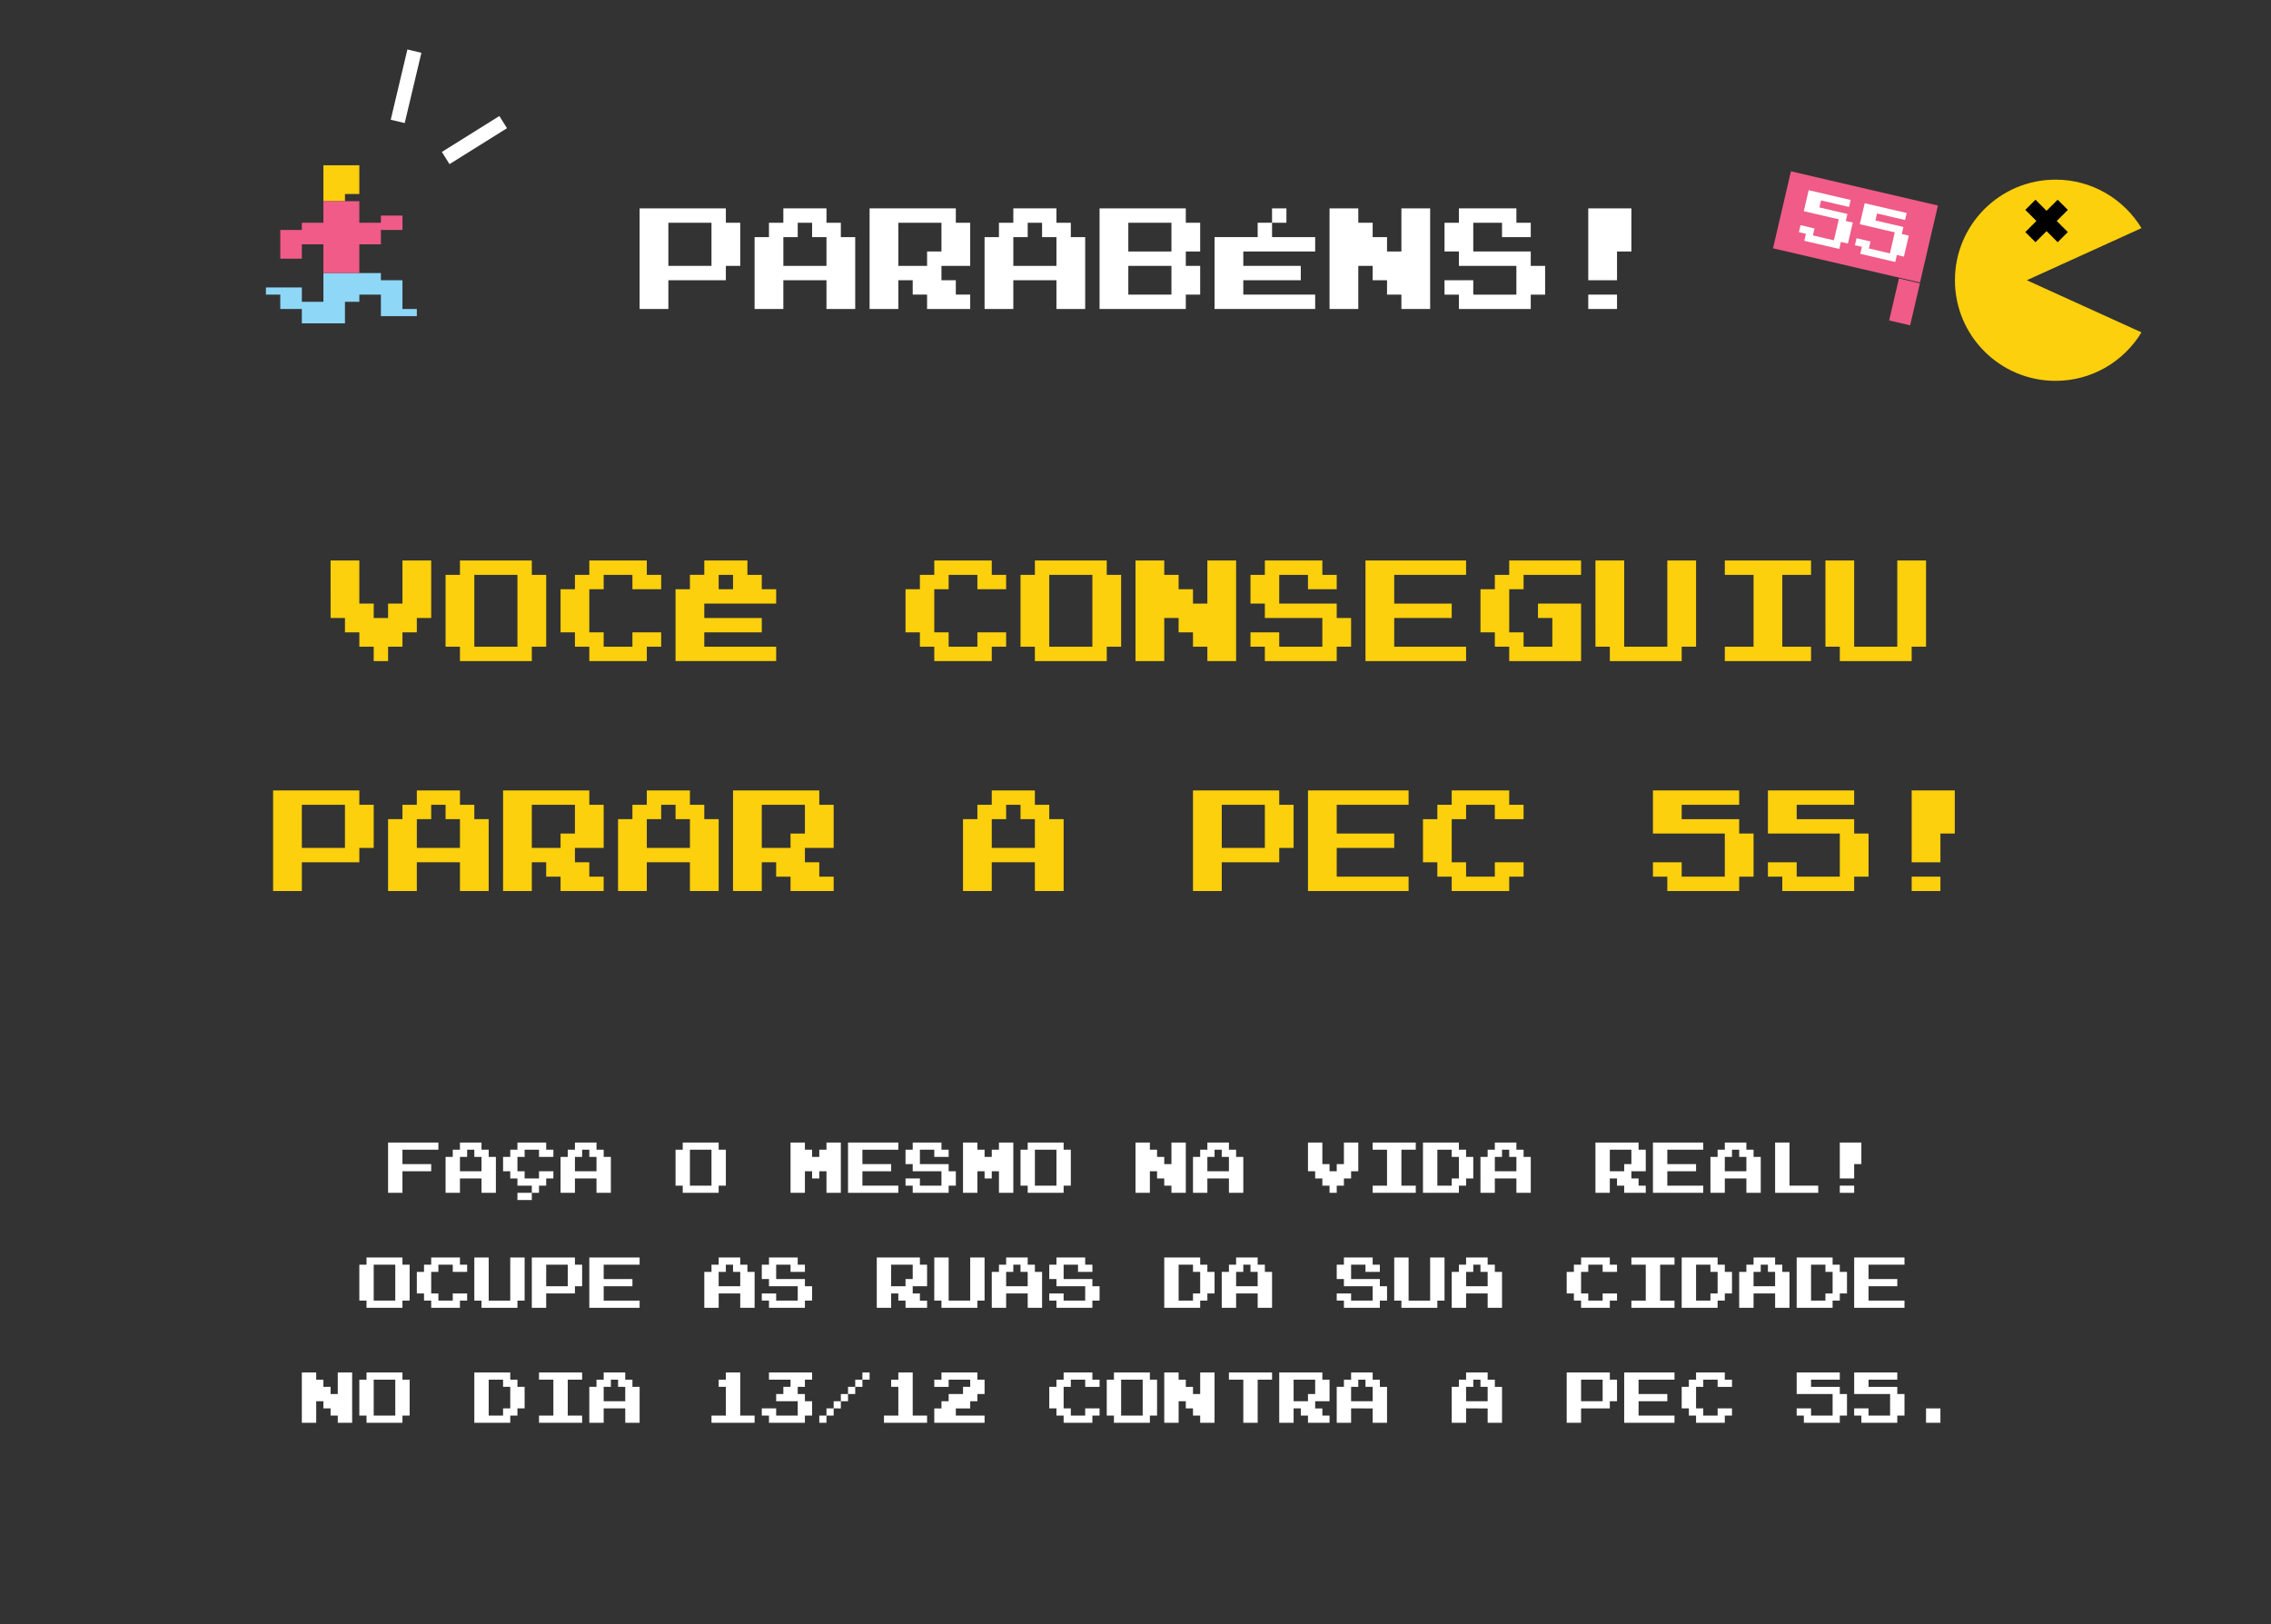 <?xml version="1.0" encoding="utf-8"?>
<!-- Generator: Adobe Illustrator 16.0.0, SVG Export Plug-In . SVG Version: 6.00 Build 0)  -->
<!DOCTYPE svg PUBLIC "-//W3C//DTD SVG 1.1//EN" "http://www.w3.org/Graphics/SVG/1.1/DTD/svg11.dtd">
<svg version="1.1" id="Layer_1" xmlns="http://www.w3.org/2000/svg" xmlns:xlink="http://www.w3.org/1999/xlink" x="0px" y="0px"
	 width="316px" height="226px" viewBox="0.5 -12 316 226" enable-background="new 0.5 -12 316 226" xml:space="preserve">
<rect x="0.5" y="-12" width="316" height="226" fill="#333333" stroke="none"/>
<g id="protester-we">
	<g id="we1" display="none">
		<rect id="XMLID_59_" x="45.5" y="11" display="inline" fill="#FCD00C" width="5" height="1"/>
		<path id="XMLID_54_" display="inline" fill="#8ED7F7" d="M50.5,35v-3h3v3H50.5z M42.5,31v7h3v-5h3v-3h2v1h3v1h3v-4h-3v-1h-3v-1h-5
			v5H42.5z M56.5,35h-3v1h3V35z M48.5,38h-3v1h3V38z"/>
		<polygon id="XMLID_53_" display="inline" fill="#FCD00C" points="49,12 50.5,12 50.5,15 48.5,15 48.5,16 45.5,16 45.5,15 45.5,12 
					"/>
		<polygon id="XMLID_52_" display="inline" fill="#F05B88" points="50.5,16 50.5,21 53.5,21 53.5,24 50.5,24 50.5,26 45.5,26 
			45.5,24 45.5,21 45.5,16 		"/>
	</g>
	<g id="we2" display="none">
		<rect id="XMLID_51_" x="45.5" y="11" display="inline" fill="#FCD00C" width="5" height="1"/>
		<polygon id="XMLID_50_" display="inline" fill="#8ED7F7" points="40.5,34 40.5,31 42.5,31 42.5,28 45.5,28 45.5,26 50.5,26 
			50.5,27 53.5,27 53.5,28 56.5,28 56.5,32 56.5,34 59.5,34 59.5,35 57,35 53.5,35 53.5,32 53.5,31 50.5,31 50.5,30 45.5,30 
			45.5,34 42.5,34 42.5,35 40.5,35 40.5,38 37.5,38 37.5,34 		"/>
		<polygon id="XMLID_49_" display="inline" fill="#FCD00C" points="49,12 50.5,12 50.5,15 48.5,15 48.5,16 45.5,16 45.5,15 45.5,12 
					"/>
		<polygon id="XMLID_48_" display="inline" fill="#F05B88" points="45.5,19 45.5,16 50.5,16 50.5,21 53.5,21 53.5,20 55.5,20 
			55.5,23 53.5,23 53.5,24 50.5,24 50.5,26 45.5,26 45.5,24 42.5,24 42.5,19 		"/>
	</g>
	<g id="we3">
		<polygon id="XMLID_13_" fill="#8ED7F7" points="42.5,28 42.5,29 42.5,30 45.5,30 45.5,26 51,26 53.5,26 53.5,27 56.5,27 56.5,31 
			58.5,31 58.5,32 57,32 56,32 53.5,32 53.5,29 50.5,29 50.5,30 48.5,30 48.5,33 42.5,33 42.5,31 39.5,31 39.5,29 37.5,29 37.5,28 
					"/>
		<polygon fill="#FCD00C" points="45.5,11 45.5,12 45.5,15 45.5,16 48.5,16 48.5,15 50.5,15 50.5,12 50.5,11 		"/>
		<polygon id="XMLID_11_" fill="#F05B88" points="42.5,20 42.5,19 45.5,19 45.5,16 50.5,16 50.5,19 53.5,19 53.5,18 56.5,18 
			56.5,20 53.5,20 53.5,22 50.5,22 50.5,26 45.5,26 45.5,22 42.5,22 42.5,24 39.5,24 39.5,20 		"/>
	</g>
	<g id="we4" display="none">
		<rect id="XMLID_43_" x="45.5" y="11" display="inline" fill="#FCD00C" width="5" height="1"/>
		<polygon id="XMLID_42_" display="inline" fill="#8ED7F7" points="43,32 45.5,32 45.5,31 45.5,30 45.5,26 50.5,26 50.5,28 53.5,28 
			53.5,35 50.5,35 50.5,31 48.5,31 48.5,32 48.5,33 48.5,34 42.5,34 42.5,36 39.5,36 39.5,32 		"/>
		<polygon id="XMLID_41_" display="inline" fill="#8ED7F7" points="58.5,36 56.5,36 56.5,37 53.5,37 53.5,36 53.5,35 58.5,35 		"/>
		<polygon id="XMLID_40_" display="inline" fill="#FCD00C" points="49,12 50.5,12 50.5,15 48.5,15 48.5,16 45.5,16 45.5,15 45.5,12 
					"/>
		<polygon id="XMLID_39_" display="inline" fill="#F05B88" points="45.5,19 45.5,16 50.5,16 50.5,21 53.5,21 53.5,20 56.5,20 
			56.5,23 53.5,23 53.5,24 50.5,24 50.5,26 45.5,26 45.5,24 42.5,24 42.5,19 		"/>
	</g>
	<g id="we5" display="none">
		<rect id="XMLID_5_" x="45.5" y="11" display="inline" fill="#FCD00C" width="5" height="1"/>
		<path id="XMLID_35_" display="inline" fill="#8ED7F7" d="M42.5,32v4h3v-2h2v5H49h2h2.5v-1h-3v-4H54h2h0.5v-5h-3v-1h-3v-2h-5v4h2v2
			H46h-1H42.5z M50.5,32v-1h3v1H50.5z"/>
		<polygon id="XMLID_2_" display="inline" fill="#FCD00C" points="49,12 50.5,12 50.5,15 48.5,15 48.5,16 45.5,16 45.5,15 45.5,12 
					"/>
		<polygon id="XMLID_6_" display="inline" fill="#F05B88" points="50.5,16 50.5,23 53.5,23 53.5,26 51,26 45.5,26 45.5,23 45.5,16 
					"/>
	</g>
</g>
<polygon fill="#F05B88" points="249.701,11.841 267.719,16.035 268.693,16.262 270.154,16.602 267.66,27.315 247.207,22.555 "/>
<g>
	<path fill="#FFFFFF" d="M251.829,15.93l0.34-1.461l3.409,0.794l2.435,0.566l-0.113,0.487l-0.113,0.486l-1.461-0.34l-2.435-0.566
		l-0.113,0.486l-0.113,0.487l2.435,0.567l1.461,0.34l-0.114,0.486l-0.113,0.487l0.975,0.227l0,0l-0.34,1.461l-0.34,1.461l0,0
		l-0.975-0.227l-0.113,0.487l-0.113,0.486l-1.948-0.453l-2.922-0.68l0.114-0.487l0.113-0.487l0,0l-0.975-0.227l0.113-0.487
		l0.113-0.486l1.461,0.34l0.487,0.113l-0.113,0.487l-0.113,0.486l1.948,0.454l0.974,0.227l0.34-1.461l0.341-1.461l-1.949-0.453
		l-2.922-0.681L251.829,15.93z"/>
	<path fill="#FFFFFF" d="M259.621,17.744l0.34-1.461l3.408,0.793l2.436,0.566l-0.113,0.487l-0.113,0.487l-1.461-0.34l-2.436-0.567
		l-0.113,0.487l-0.113,0.486l2.436,0.567l1.461,0.34l-0.113,0.487l-0.113,0.486l0.973,0.228l0,0l-0.34,1.461l-0.34,1.461l0,0
		l-0.974-0.228l-0.114,0.487l-0.113,0.487l-1.947-0.453l-2.922-0.681l0.113-0.487l0.113-0.486l0,0l-0.974-0.227l0.113-0.487
		l0.113-0.487l1.461,0.34l0.487,0.113l-0.113,0.487l-0.113,0.487l1.947,0.453l0.975,0.227l0.34-1.461l0.34-1.461l-1.947-0.453
		l-2.922-0.68L259.621,17.744z"/>
</g>
<path fill="#FCD00C" d="M268.5,22"/>
<path fill="#FCD00C" d="M286.521,13c5.072,0,9.502,2.707,11.957,6.747L282.521,27l15.957,7.253
	c-2.455,4.04-6.885,6.747-11.957,6.747c-7.73,0-14-6.268-14-14S278.789,13,286.521,13z"/>
<polygon points="288.229,17.207 286.814,15.793 285.271,17.336 283.729,15.793 282.314,17.207 283.857,18.75 282.314,20.293 
	283.729,21.707 285.271,20.164 286.814,21.707 288.229,20.293 286.686,18.75 "/>
<rect x="264.019" y="26.897" transform="matrix(0.974 0.227 -0.227 0.974 13.679 -59.381)" fill="#F05B88" width="3" height="6"/>
<rect x="65.5" y="2.783" transform="matrix(0.53 0.848 -0.848 0.53 37.631 -52.874)" fill="#FFFFFF" width="2" height="9.434"/>
<rect x="56" y="-5.025" transform="matrix(0.973 0.231 -0.231 0.973 1.54 -13.162)" fill="#FFFFFF" width="2" height="10.05"/>
<g>
	<path fill="#FCD00C" d="M46.5,70v-4h2h2v3v3h1h1v1v1h1h1v-1v-1h1h1v-3v-3h2h2v4v4h-1h-1v1v1h-1h-1v1v1h-1h-1v1v1h-1h-1v-1v-1h-1h-1
		v-1v-1h-1h-1v-1v-1h-1h-1V70z"/>
	<path fill="#FCD00C" d="M64.5,67v-1h5h5v1v1h1h1v5v5h-1h-1v1v1h-5h-5v-1v-1h-1h-1v-5v-5h1h1V67z M72.5,73v-5h-3h-3v5v5h3h3V73z"/>
	<path fill="#FCD00C" d="M82.5,67v-1h4h4v1v1h1h1v1v1h-2h-2v-1v-1h-2h-2v1v1h-1h-1v3v3h1h1v1v1h2h2v-1v-1h2h2v1v1h-1h-1v1v1h-4h-4
		v-1v-1h-1h-1v-1v-1h-1h-1v-3v-3h1h1v-1v-1h1h1V67z"/>
	<path fill="#FCD00C" d="M98.5,67v-1h3h3v1v1h1h1v1v1h1h1v1v1h-5h-5v1v1h4h4v1v1h-4h-4v1v1h5h5v1v1h-7h-7v-5v-5h1h1v-1v-1h1h1V67z
		 M102.5,69v-1h-1h-1v1v1h1h1V69z"/>
	<path fill="#FCD00C" d="M130.5,67v-1h4h4v1v1h1h1v1v1h-2h-2v-1v-1h-2h-2v1v1h-1h-1v3v3h1h1v1v1h2h2v-1v-1h2h2v1v1h-1h-1v1v1h-4h-4
		v-1v-1h-1h-1v-1v-1h-1h-1v-3v-3h1h1v-1v-1h1h1V67z"/>
	<path fill="#FCD00C" d="M144.5,67v-1h5h5v1v1h1h1v5v5h-1h-1v1v1h-5h-5v-1v-1h-1h-1v-5v-5h1h1V67z M152.5,73v-5h-3h-3v5v5h3h3V73z"
		/>
	<path fill="#FCD00C" d="M158.5,73v-7h2h2v1v1h1h1v1v1h1h1v1v1h1h1v-3v-3h2h2v7v7h-2h-2v-1v-1h-1h-1v-1v-1h-1h-1v-1v-1h-1h-1v3v3h-2
		h-2V73z"/>
	<path fill="#FCD00C" d="M176.5,67v-1h4h4v1v1h1h1v1v1h-2h-2v-1v-1h-2h-2v2v2h4h4v1v1h1h1v2v2h-1h-1v1v1h-5h-5v-1v-1h-1h-1v-1v-1h2
		h2v1v1h3h3v-2v-2h-4h-4v-1v-1h-1h-1v-2v-2h1h1V67z"/>
	<path fill="#FCD00C" d="M190.5,73v-7h7h7v1v1h-5h-5v2v2h4h4v1v1h-4h-4v2v2h5h5v1v1h-7h-7V73z"/>
	<path fill="#FCD00C" d="M210.5,67v-1h5h5v1v1h-4h-4v1v1h-1h-1v3v3h1h1v1v1h2h2v-2v-2h-1h-1v-1v-1h3h3v4v4h-5h-5v-1v-1h-1h-1v-1v-1
		h-1h-1v-3v-3h1h1v-1v-1h1h1V67z"/>
	<path fill="#FCD00C" d="M222.5,72v-6h2h2v6v6h3h3v-6v-6h2h2v6v6h-1h-1v1v1h-5h-5v-1v-1h-1h-1V72z"/>
	<path fill="#FCD00C" d="M240.5,67v-1h6h6v1v1h-2h-2v5v5h2h2v1v1h-6h-6v-1v-1h2h2v-5v-5h-2h-2V67z"/>
	<path fill="#FCD00C" d="M254.5,72v-6h2h2v6v6h3h3v-6v-6h2h2v6v6h-1h-1v1v1h-5h-5v-1v-1h-1h-1V72z"/>
	<path fill="#FCD00C" d="M38.5,105v-7h6h6v1v1h1h1v3v3h-1h-1v1v1h-4h-4v2v2h-2h-2V105z M48.5,103v-3h-3h-3v3v3h3h3V103z"/>
	<path fill="#FCD00C" d="M58.5,99v-1h3h3v1v1h1h1v1v1h1h1v5v5h-2h-2v-2v-2h-3h-3v2v2h-2h-2v-5v-5h1h1v-1v-1h1h1V99z M62.5,101v-1h-1
		h-1v1v1h-1h-1v2v2h3h3v-2v-2h-1h-1V101z"/>
	<path fill="#FCD00C" d="M70.5,105v-7h6h6v1v1h1h1v3v3h-2h-2v1v1h1h1v1v1h1h1v1v1h-3h-3v-1v-1h-1h-1v-1v-1h-1h-1v2v2h-2h-2V105z
		 M80.5,102v-2h-3h-3v3v3h2h2v-1v-1h1h1V102z"/>
	<path fill="#FCD00C" d="M90.5,99v-1h3h3v1v1h1h1v1v1h1h1v5v5h-2h-2v-2v-2h-3h-3v2v2h-2h-2v-5v-5h1h1v-1v-1h1h1V99z M94.5,101v-1h-1
		h-1v1v1h-1h-1v2v2h3h3v-2v-2h-1h-1V101z"/>
	<path fill="#FCD00C" d="M102.5,105v-7h6h6v1v1h1h1v3v3h-2h-2v1v1h1h1v1v1h1h1v1v1h-3h-3v-1v-1h-1h-1v-1v-1h-1h-1v2v2h-2h-2V105z
		 M112.5,102v-2h-3h-3v3v3h2h2v-1v-1h1h1V102z"/>
	<path fill="#FCD00C" d="M138.5,99v-1h3h3v1v1h1h1v1v1h1h1v5v5h-2h-2v-2v-2h-3h-3v2v2h-2h-2v-5v-5h1h1v-1v-1h1h1V99z M142.5,101v-1
		h-1h-1v1v1h-1h-1v2v2h3h3v-2v-2h-1h-1V101z"/>
	<path fill="#FCD00C" d="M166.5,105v-7h6h6v1v1h1h1v3v3h-1h-1v1v1h-4h-4v2v2h-2h-2V105z M176.5,103v-3h-3h-3v3v3h3h3V103z"/>
	<path fill="#FCD00C" d="M182.5,105v-7h7h7v1v1h-5h-5v2v2h4h4v1v1h-4h-4v2v2h5h5v1v1h-7h-7V105z"/>
	<path fill="#FCD00C" d="M202.5,99v-1h4h4v1v1h1h1v1v1h-2h-2v-1v-1h-2h-2v1v1h-1h-1v3v3h1h1v1v1h2h2v-1v-1h2h2v1v1h-1h-1v1v1h-4h-4
		v-1v-1h-1h-1v-1v-1h-1h-1v-3v-3h1h1v-1v-1h1h1V99z"/>
	<path fill="#FCD00C" d="M230.5,101v-3h6h6v1v1h-4h-4v1v1h4h4v1v1h1h1v3v3h-1h-1v1v1h-5h-5v-1v-1h-1h-1v-1v-1h2h2v1v1h3h3v-3v-3h-5
		h-5V101z"/>
	<path fill="#FCD00C" d="M246.5,101v-3h6h6v1v1h-4h-4v1v1h4h4v1v1h1h1v3v3h-1h-1v1v1h-5h-5v-1v-1h-1h-1v-1v-1h2h2v1v1h3h3v-3v-3h-5
		h-5V101z"/>
	<path fill="#FCD00C" d="M266.5,103v-5h3h3v3v3h-1h-1v2v2h-2h-2V103z M266.5,111v-1h2h2v1v1h-2h-2V111z"/>
</g>
<g>
	<path fill="#FFFFFF" d="M89.5,24v-7h6h6v1v1h1h1v3v3h-1h-1v1v1h-4h-4v2v2h-2h-2V24z M99.5,22v-3h-3h-3v3v3h3h3V22z"/>
	<path fill="#FFFFFF" d="M109.5,18v-1h3h3v1v1h1h1v1v1h1h1v5v5h-2h-2v-2v-2h-3h-3v2v2h-2h-2v-5v-5h1h1v-1v-1h1h1V18z M113.5,20v-1
		h-1h-1v1v1h-1h-1v2v2h3h3v-2v-2h-1h-1V20z"/>
	<path fill="#FFFFFF" d="M121.5,24v-7h6h6v1v1h1h1v3v3h-2h-2v1v1h1h1v1v1h1h1v1v1h-3h-3v-1v-1h-1h-1v-1v-1h-1h-1v2v2h-2h-2V24z
		 M131.5,21v-2h-3h-3v3v3h2h2v-1v-1h1h1V21z"/>
	<path fill="#FFFFFF" d="M141.5,18v-1h3h3v1v1h1h1v1v1h1h1v5v5h-2h-2v-2v-2h-3h-3v2v2h-2h-2v-5v-5h1h1v-1v-1h1h1V18z M145.5,20v-1
		h-1h-1v1v1h-1h-1v2v2h3h3v-2v-2h-1h-1V20z"/>
	<path fill="#FFFFFF" d="M153.5,24v-7h6h6v1v1h1h1v2v2h-1h-1v1v1h1h1v2v2h-1h-1v1v1h-6h-6V24z M163.5,21v-2h-3h-3v2v2h3h3V21z
		 M163.5,27v-2h-3h-3v2v2h3h3V27z"/>
	<path fill="#FFFFFF" d="M177.5,18v-1h1h1v1v1h-1h-1v1v1h3h3v1v1h-5h-5v1v1h4h4v1v1h-4h-4v1v1h5h5v1v1h-7h-7v-5v-5h3h3v-1v-1h1h1V18
		z"/>
	<path fill="#FFFFFF" d="M185.5,24v-7h2h2v1v1h1h1v1v1h1h1v1v1h1h1v-3v-3h2h2v7v7h-2h-2v-1v-1h-1h-1v-1v-1h-1h-1v-1v-1h-1h-1v3v3h-2
		h-2V24z"/>
	<path fill="#FFFFFF" d="M203.5,18v-1h4h4v1v1h1h1v1v1h-2h-2v-1v-1h-2h-2v2v2h4h4v1v1h1h1v2v2h-1h-1v1v1h-5h-5v-1v-1h-1h-1v-1v-1h2
		h2v1v1h3h3v-2v-2h-4h-4v-1v-1h-1h-1v-2v-2h1h1V18z"/>
	<path fill="#FFFFFF" d="M221.5,22v-5h3h3v3v3h-1h-1v2v2h-2h-2V22z M221.5,30v-1h2h2v1v1h-2h-2V30z"/>
</g>
<g>
	<path fill="#FFFFFF" d="M54.5,150.5V147H58h3.5v0.5v0.5H59h-2.5v1v1h2h2v0.5v0.5h-2h-2v1.5v1.5h-1h-1V150.5z"/>
	<path fill="#FFFFFF" d="M64.5,147.5V147H66h1.5v0.5v0.5H68h0.5v0.5v0.5H69h0.5v2.5v2.5h-1h-1v-1v-1H66h-1.5v1v1h-1h-1v-2.5V149H63
		h0.5v-0.5V148H64h0.5V147.5z M66.5,148.5V148H66h-0.5v0.5v0.5H65h-0.5v1v1H66h1.5v-1v-1H67h-0.5V148.5z"/>
	<path fill="#FFFFFF" d="M72.5,147.5V147h2h2v0.5v0.5H77h0.5v0.5v0.5h-1h-1v-0.5V148h-1h-1v0.5v0.5H73h-0.5v1v1H73h0.5v0.5v0.5h1h1
		v-0.5V151h1h1v0.5v0.5H77h-0.5v0.5v0.5H76h-0.5v0.5v0.5H75h-0.5v0.5v0.5h-1h-1v-0.5V154h1h1v-0.5V153h-1h-1v-0.5V152H72h-0.5v-0.5
		V151H71h-0.5v-1v-1H71h0.5v-0.5V148H72h0.5V147.5z"/>
	<path fill="#FFFFFF" d="M80.5,147.5V147H82h1.5v0.5v0.5H84h0.5v0.5v0.5H85h0.5v2.5v2.5h-1h-1v-1v-1H82h-1.5v1v1h-1h-1v-2.5V149H79
		h0.5v-0.5V148H80h0.5V147.5z M82.5,148.5V148H82h-0.5v0.5v0.5H81h-0.5v1v1H82h1.5v-1v-1H83h-0.5V148.5z"/>
	<path fill="#FFFFFF" d="M95.5,147.5V147H98h2.5v0.5v0.5h0.5h0.5v2.5v2.5H101h-0.5v0.5v0.5H98h-2.5v-0.5V153H95h-0.5v-2.5V148H95
		h0.5V147.5z M99.5,150.5V148H98h-1.5v2.5v2.5H98h1.5V150.5z"/>
	<path fill="#FFFFFF" d="M110.5,150.5V147h1h1v0.5v0.5h0.5h0.5v0.5v0.5h0.5h0.5v-0.5V148h0.5h0.5v-0.5V147h1h1v3.5v3.5h-1h-1v-1.5
		V151H115h-0.5v0.5v0.5H114h-0.5v-0.5V151H113h-0.5v1.5v1.5h-1h-1V150.5z"/>
	<path fill="#FFFFFF" d="M118.5,150.5V147h3.5h3.5v0.5v0.5H123h-2.5v1v1h2h2v0.5v0.5h-2h-2v1v1h2.5h2.5v0.5v0.5H122h-3.5V150.5z"/>
	<path fill="#FFFFFF" d="M127.5,147.5V147h2h2v0.5v0.5h0.5h0.5v0.5v0.5h-1h-1v-0.5V148h-1h-1v1v1h2h2v0.5v0.5h0.5h0.5v1v1H133h-0.5
		v0.5v0.5H130h-2.5v-0.5V153H127h-0.5v-0.5V152h1h1v0.5v0.5h1.5h1.5v-1v-1h-2h-2v-0.5V150H127h-0.5v-1v-1h0.5h0.5V147.5z"/>
	<path fill="#FFFFFF" d="M134.5,150.5V147h1h1v0.5v0.5h0.5h0.5v0.5v0.5h0.5h0.5v-0.5V148h0.5h0.5v-0.5V147h1h1v3.5v3.5h-1h-1v-1.5
		V151H139h-0.5v0.5v0.5H138h-0.5v-0.5V151H137h-0.5v1.5v1.5h-1h-1V150.5z"/>
	<path fill="#FFFFFF" d="M143.5,147.5V147h2.5h2.5v0.5v0.5h0.5h0.5v2.5v2.5H149h-0.5v0.5v0.5H146h-2.5v-0.5V153H143h-0.5v-2.5V148
		h0.5h0.5V147.5z M147.5,150.5V148H146h-1.5v2.5v2.5h1.5h1.5V150.5z"/>
	<path fill="#FFFFFF" d="M158.5,150.5V147h1h1v0.5v0.5h0.5h0.5v0.5v0.5h0.5h0.5v0.5v0.5h0.5h0.5v-1.5V147h1h1v3.5v3.5h-1h-1v-0.5
		V153H163h-0.5v-0.5V152H162h-0.5v-0.5V151H161h-0.5v1.5v1.5h-1h-1V150.5z"/>
	<path fill="#FFFFFF" d="M168.5,147.5V147h1.5h1.5v0.5v0.5h0.5h0.5v0.5v0.5h0.5h0.5v2.5v2.5h-1h-1v-1v-1H170h-1.5v1v1h-1h-1v-2.5
		V149h0.5h0.5v-0.5V148h0.5h0.5V147.5z M170.5,148.5V148H170h-0.5v0.5v0.5H169h-0.5v1v1h1.5h1.5v-1v-1H171h-0.5V148.5z"/>
	<path fill="#FFFFFF" d="M182.5,149v-2h1h1v1.5v1.5h0.5h0.5v0.5v0.5h0.5h0.5v-0.5V150h0.5h0.5v-1.5V147h1h1v2v2H189h-0.5v0.5v0.5
		H188h-0.5v0.5v0.5H187h-0.5v0.5v0.5H186h-0.5v-0.5V153H185h-0.5v-0.5V152H184h-0.5v-0.5V151H183h-0.5V149z"/>
	<path fill="#FFFFFF" d="M191.5,147.5V147h3h3v0.5v0.5h-1h-1v2.5v2.5h1h1v0.5v0.5h-3h-3v-0.5V153h1h1v-2.5V148h-1h-1V147.5z"/>
	<path fill="#FFFFFF" d="M198.5,150.5V147h2.5h2.5v0.5v0.5h0.5h0.5v0.5v0.5h0.5h0.5v1.5v1.5H205h-0.5v0.5v0.5H204h-0.5v0.5v0.5H201
		h-2.5V150.5z M202.5,148.5V148h-1h-1v2.5v2.5h1h1v-0.5V152h0.5h0.5v-1.5V149H203h-0.5V148.5z"/>
	<path fill="#FFFFFF" d="M208.5,147.5V147h1.5h1.5v0.5v0.5h0.5h0.5v0.5v0.5h0.5h0.5v2.5v2.5h-1h-1v-1v-1H210h-1.5v1v1h-1h-1v-2.5
		V149h0.5h0.5v-0.5V148h0.5h0.5V147.5z M210.5,148.5V148H210h-0.5v0.5v0.5H209h-0.5v1v1h1.5h1.5v-1v-1H211h-0.5V148.5z"/>
	<path fill="#FFFFFF" d="M222.5,150.5V147h3h3v0.5v0.5h0.5h0.5v1.5v1.5h-1h-1v0.5v0.5h0.5h0.5v0.5v0.5h0.5h0.5v0.5v0.5H228h-1.5
		v-0.5V153H226h-0.5v-0.5V152H225h-0.5v1v1h-1h-1V150.5z M227.5,149v-1H226h-1.5v1.5v1.5h1h1v-0.5V150h0.5h0.5V149z"/>
	<path fill="#FFFFFF" d="M230.5,150.5V147h3.5h3.5v0.5v0.5H235h-2.5v1v1h2h2v0.5v0.5h-2h-2v1v1h2.5h2.5v0.5v0.5H234h-3.5V150.5z"/>
	<path fill="#FFFFFF" d="M240.5,147.5V147h1.5h1.5v0.5v0.5h0.5h0.5v0.5v0.5h0.5h0.5v2.5v2.5h-1h-1v-1v-1H242h-1.5v1v1h-1h-1v-2.5
		V149h0.5h0.5v-0.5V148h0.5h0.5V147.5z M242.5,148.5V148H242h-0.5v0.5v0.5H241h-0.5v1v1h1.5h1.5v-1v-1H243h-0.5V148.5z"/>
	<path fill="#FFFFFF" d="M247.5,150.5V147h1h1v3v3h2h2v0.5v0.5h-3h-3V150.5z"/>
	<path fill="#FFFFFF" d="M256.5,149.5V147h1.5h1.5v1.5v1.5H259h-0.5v1v1h-1h-1V149.5z M256.5,153.5V153h1h1v0.5v0.5h-1h-1V153.5z"/>
	<path fill="#FFFFFF" d="M51.5,163.5V163H54h2.5v0.5v0.5H57h0.5v2.5v2.5H57h-0.5v0.5v0.5H54h-2.5v-0.5V169H51h-0.5v-2.5V164H51h0.5
		V163.5z M55.5,166.5V164H54h-1.5v2.5v2.5H54h1.5V166.5z"/>
	<path fill="#FFFFFF" d="M60.5,163.5V163h2h2v0.5v0.5H65h0.5v0.5v0.5h-1h-1v-0.5V164h-1h-1v0.5v0.5H61h-0.5v1.5v1.5H61h0.5v0.5v0.5
		h1h1v-0.5V168h1h1v0.5v0.5H65h-0.5v0.5v0.5h-2h-2v-0.5V169H60h-0.5v-0.5V168H59h-0.5v-1.5V165H59h0.5v-0.5V164H60h0.5V163.5z"/>
	<path fill="#FFFFFF" d="M66.5,166v-3h1h1v3v3H70h1.5v-3v-3h1h1v3v3H73h-0.5v0.5v0.5H70h-2.5v-0.5V169H67h-0.5V166z"/>
	<path fill="#FFFFFF" d="M74.5,166.5V163h3h3v0.5v0.5H81h0.5v1.5v1.5H81h-0.5v0.5v0.5h-2h-2v1v1h-1h-1V166.5z M79.5,165.5V164H78
		h-1.5v1.5v1.5H78h1.5V165.5z"/>
	<path fill="#FFFFFF" d="M82.5,166.5V163H86h3.5v0.5v0.5H87h-2.5v1v1h2h2v0.5v0.5h-2h-2v1v1H87h2.5v0.5v0.5H86h-3.5V166.5z"/>
	<path fill="#FFFFFF" d="M100.5,163.5V163h1.5h1.5v0.5v0.5h0.5h0.5v0.5v0.5h0.5h0.5v2.5v2.5h-1h-1v-1v-1H102h-1.5v1v1h-1h-1v-2.5
		V165H99h0.5v-0.5V164h0.5h0.5V163.5z M102.5,164.5V164H102h-0.5v0.5v0.5H101h-0.5v1v1h1.5h1.5v-1v-1H103h-0.5V164.5z"/>
	<path fill="#FFFFFF" d="M107.5,163.5V163h2h2v0.5v0.5h0.5h0.5v0.5v0.5h-1h-1v-0.5V164h-1h-1v1v1h2h2v0.5v0.5h0.5h0.5v1v1H113h-0.5
		v0.5v0.5H110h-2.5v-0.5V169H107h-0.5v-0.5V168h1h1v0.5v0.5h1.5h1.5v-1v-1h-2h-2v-0.5V166H107h-0.5v-1v-1h0.5h0.5V163.5z"/>
	<path fill="#FFFFFF" d="M122.5,166.5V163h3h3v0.5v0.5h0.5h0.5v1.5v1.5h-1h-1v0.5v0.5h0.5h0.5v0.5v0.5h0.5h0.5v0.5v0.5H128h-1.5
		v-0.5V169H126h-0.5v-0.5V168H125h-0.5v1v1h-1h-1V166.5z M127.5,165v-1H126h-1.5v1.5v1.5h1h1v-0.5V166h0.5h0.5V165z"/>
	<path fill="#FFFFFF" d="M130.5,166v-3h1h1v3v3h1.5h1.5v-3v-3h1h1v3v3H137h-0.5v0.5v0.5H134h-2.5v-0.5V169H131h-0.5V166z"/>
	<path fill="#FFFFFF" d="M140.5,163.5V163h1.5h1.5v0.5v0.5h0.5h0.5v0.5v0.5h0.5h0.5v2.5v2.5h-1h-1v-1v-1H142h-1.5v1v1h-1h-1v-2.5
		V165h0.5h0.5v-0.5V164h0.5h0.5V163.5z M142.5,164.5V164H142h-0.5v0.5v0.5H141h-0.5v1v1h1.5h1.5v-1v-1H143h-0.5V164.5z"/>
	<path fill="#FFFFFF" d="M147.5,163.5V163h2h2v0.5v0.5h0.5h0.5v0.5v0.5h-1h-1v-0.5V164h-1h-1v1v1h2h2v0.5v0.5h0.5h0.5v1v1H153h-0.5
		v0.5v0.5H150h-2.5v-0.5V169H147h-0.5v-0.5V168h1h1v0.5v0.5h1.5h1.5v-1v-1h-2h-2v-0.5V166H147h-0.5v-1v-1h0.5h0.5V163.5z"/>
	<path fill="#FFFFFF" d="M162.5,166.5V163h2.5h2.5v0.5v0.5h0.5h0.5v0.5v0.5h0.5h0.5v1.5v1.5H169h-0.5v0.5v0.5H168h-0.5v0.5v0.5H165
		h-2.5V166.5z M166.5,164.5V164h-1h-1v2.5v2.5h1h1v-0.5V168h0.5h0.5v-1.5V165H167h-0.5V164.5z"/>
	<path fill="#FFFFFF" d="M172.5,163.5V163h1.5h1.5v0.5v0.5h0.5h0.5v0.5v0.5h0.5h0.5v2.5v2.5h-1h-1v-1v-1H174h-1.5v1v1h-1h-1v-2.5
		V165h0.5h0.5v-0.5V164h0.5h0.5V163.5z M174.5,164.5V164H174h-0.5v0.5v0.5H173h-0.5v1v1h1.5h1.5v-1v-1H175h-0.5V164.5z"/>
	<path fill="#FFFFFF" d="M187.5,163.5V163h2h2v0.5v0.5h0.5h0.5v0.5v0.5h-1h-1v-0.5V164h-1h-1v1v1h2h2v0.5v0.5h0.5h0.5v1v1H193h-0.5
		v0.5v0.5H190h-2.5v-0.5V169H187h-0.5v-0.5V168h1h1v0.5v0.5h1.5h1.5v-1v-1h-2h-2v-0.5V166H187h-0.5v-1v-1h0.5h0.5V163.5z"/>
	<path fill="#FFFFFF" d="M194.5,166v-3h1h1v3v3h1.5h1.5v-3v-3h1h1v3v3H201h-0.5v0.5v0.5H198h-2.5v-0.5V169H195h-0.5V166z"/>
	<path fill="#FFFFFF" d="M204.5,163.5V163h1.5h1.5v0.5v0.5h0.5h0.5v0.5v0.5h0.5h0.5v2.5v2.5h-1h-1v-1v-1H206h-1.5v1v1h-1h-1v-2.5
		V165h0.5h0.5v-0.5V164h0.5h0.5V163.5z M206.5,164.5V164H206h-0.5v0.5v0.5H205h-0.5v1v1h1.5h1.5v-1v-1H207h-0.5V164.5z"/>
	<path fill="#FFFFFF" d="M220.5,163.5V163h2h2v0.5v0.5h0.5h0.5v0.5v0.5h-1h-1v-0.5V164h-1h-1v0.5v0.5H221h-0.5v1.5v1.5h0.5h0.5v0.5
		v0.5h1h1v-0.5V168h1h1v0.5v0.5H225h-0.5v0.5v0.5h-2h-2v-0.5V169H220h-0.5v-0.5V168H219h-0.5v-1.5V165h0.5h0.5v-0.5V164h0.5h0.5
		V163.5z"/>
	<path fill="#FFFFFF" d="M227.5,163.5V163h3h3v0.5v0.5h-1h-1v2.5v2.5h1h1v0.5v0.5h-3h-3v-0.5V169h1h1v-2.5V164h-1h-1V163.5z"/>
	<path fill="#FFFFFF" d="M234.5,166.5V163h2.5h2.5v0.5v0.5h0.5h0.5v0.5v0.5h0.5h0.5v1.5v1.5H241h-0.5v0.5v0.5H240h-0.5v0.5v0.5H237
		h-2.5V166.5z M238.5,164.5V164h-1h-1v2.5v2.5h1h1v-0.5V168h0.5h0.5v-1.5V165H239h-0.5V164.5z"/>
	<path fill="#FFFFFF" d="M244.5,163.5V163h1.5h1.5v0.5v0.5h0.5h0.5v0.5v0.5h0.5h0.5v2.5v2.5h-1h-1v-1v-1H246h-1.5v1v1h-1h-1v-2.5
		V165h0.5h0.5v-0.5V164h0.5h0.5V163.5z M246.5,164.5V164H246h-0.5v0.5v0.5H245h-0.5v1v1h1.5h1.5v-1v-1H247h-0.5V164.5z"/>
	<path fill="#FFFFFF" d="M250.5,166.5V163h2.5h2.5v0.5v0.5h0.5h0.5v0.5v0.5h0.5h0.5v1.5v1.5H257h-0.5v0.5v0.5H256h-0.5v0.5v0.5H253
		h-2.5V166.5z M254.5,164.5V164h-1h-1v2.5v2.5h1h1v-0.5V168h0.5h0.5v-1.5V165H255h-0.5V164.5z"/>
	<path fill="#FFFFFF" d="M258.5,166.5V163h3.5h3.5v0.5v0.5H263h-2.5v1v1h2h2v0.5v0.5h-2h-2v1v1h2.5h2.5v0.5v0.5H262h-3.5V166.5z"/>
	<path fill="#FFFFFF" d="M42.5,182.5V179h1h1v0.5v0.5H45h0.5v0.5v0.5H46h0.5v0.5v0.5H47h0.5v-1.5V179h1h1v3.5v3.5h-1h-1v-0.5V185H47
		h-0.5v-0.5V184H46h-0.5v-0.5V183H45h-0.5v1.5v1.5h-1h-1V182.5z"/>
	<path fill="#FFFFFF" d="M51.5,179.5V179H54h2.5v0.5v0.5H57h0.5v2.5v2.5H57h-0.5v0.5v0.5H54h-2.5v-0.5V185H51h-0.5v-2.5V180H51h0.5
		V179.5z M55.5,182.5V180H54h-1.5v2.5v2.5H54h1.5V182.5z"/>
	<path fill="#FFFFFF" d="M66.5,182.5V179H69h2.5v0.5v0.5H72h0.5v0.5v0.5H73h0.5v1.5v1.5H73h-0.5v0.5v0.5H72h-0.5v0.5v0.5H69h-2.5
		V182.5z M70.5,180.5V180h-1h-1v2.5v2.5h1h1v-0.5V184H71h0.5v-1.5V181H71h-0.5V180.5z"/>
	<path fill="#FFFFFF" d="M75.5,179.5V179h3h3v0.5v0.5h-1h-1v2.5v2.5h1h1v0.5v0.5h-3h-3v-0.5V185h1h1v-2.5V180h-1h-1V179.5z"/>
	<path fill="#FFFFFF" d="M84.5,179.5V179H86h1.5v0.5v0.5H88h0.5v0.5v0.5H89h0.5v2.5v2.5h-1h-1v-1v-1H86h-1.5v1v1h-1h-1v-2.5V181H83
		h0.5v-0.5V180H84h0.5V179.5z M86.5,180.5V180H86h-0.5v0.5v0.5H85h-0.5v1v1H86h1.5v-1v-1H87h-0.5V180.5z"/>
	<path fill="#FFFFFF" d="M101.5,179.5V179h1h1v3v3h1h1v0.5v0.5h-3h-3v-0.5V185h1h1v-2v-2H101h-0.5v-0.5V180h0.5h0.5V179.5z"/>
	<path fill="#FFFFFF" d="M107.5,179.5V179h3h3v0.5v0.5H113h-0.5v0.5v0.5H112h-0.5v0.5v0.5h0.5h0.5v0.5v0.5h0.5h0.5v1v1H113h-0.5v0.5
		v0.5H110h-2.5v-0.5V185H107h-0.5v-0.5V184h1h1v0.5v0.5h1.5h1.5v-1v-1H110h-1.5v-0.5V182h0.5h0.5v-0.5V181h0.5h0.5v-0.5V180H109
		h-1.5V179.5z"/>
	<path fill="#FFFFFF" d="M120.5,179.5V179h0.5h0.5v0.5v0.5H121h-0.5v0.5v0.5H120h-0.5v0.5v0.5H119h-0.5v0.5v0.5H118h-0.5v0.5v0.5
		H117h-0.5v0.5v0.5H116h-0.5v0.5v0.5H115h-0.5v-0.5V185h0.5h0.5v-0.5V184h0.5h0.5v-0.5V183h0.5h0.5v-0.5V182h0.5h0.5v-0.5V181h0.5
		h0.5v-0.5V180h0.5h0.5V179.5z"/>
	<path fill="#FFFFFF" d="M125.5,179.5V179h1h1v3v3h1h1v0.5v0.5h-3h-3v-0.5V185h1h1v-2v-2H125h-0.5v-0.5V180h0.5h0.5V179.5z"/>
	<path fill="#FFFFFF" d="M131.5,179.5V179h2.5h2.5v0.5v0.5h0.5h0.5v1v1H137h-0.5v0.5v0.5H136h-0.5v0.5v0.5h-1h-1v0.5v0.5h2h2v0.5
		v0.5H134h-3.5v-1v-1h0.5h0.5v-0.5V183h0.5h0.5v-0.5V182h1h1v-0.5V181h0.5h0.5v-0.5V180H134h-1.5v0.5v0.5h-1h-1v-0.5V180h0.5h0.5
		V179.5z"/>
	<path fill="#FFFFFF" d="M148.5,179.5V179h2h2v0.5v0.5h0.5h0.5v0.5v0.5h-1h-1v-0.5V180h-1h-1v0.5v0.5H149h-0.5v1.5v1.5h0.5h0.5v0.5
		v0.5h1h1v-0.5V184h1h1v0.5v0.5H153h-0.5v0.5v0.5h-2h-2v-0.5V185H148h-0.5v-0.5V184H147h-0.5v-1.5V181h0.5h0.5v-0.5V180h0.5h0.5
		V179.5z"/>
	<path fill="#FFFFFF" d="M155.5,179.5V179h2.5h2.5v0.5v0.5h0.5h0.5v2.5v2.5H161h-0.5v0.5v0.5H158h-2.5v-0.5V185H155h-0.5v-2.5V180
		h0.5h0.5V179.5z M159.5,182.5V180H158h-1.5v2.5v2.5h1.5h1.5V182.5z"/>
	<path fill="#FFFFFF" d="M162.5,182.5V179h1h1v0.5v0.5h0.5h0.5v0.5v0.5h0.5h0.5v0.5v0.5h0.5h0.5v-1.5V179h1h1v3.5v3.5h-1h-1v-0.5
		V185H167h-0.5v-0.5V184H166h-0.5v-0.5V183H165h-0.5v1.5v1.5h-1h-1V182.5z"/>
	<path fill="#FFFFFF" d="M171.5,179.5V179h3h3v0.5v0.5h-1h-1v3v3h-1h-1v-3v-3h-1h-1V179.5z"/>
	<path fill="#FFFFFF" d="M178.5,182.5V179h3h3v0.5v0.5h0.5h0.5v1.5v1.5h-1h-1v0.5v0.5h0.5h0.5v0.5v0.5h0.5h0.5v0.5v0.5H184h-1.5
		v-0.5V185H182h-0.5v-0.5V184H181h-0.5v1v1h-1h-1V182.5z M183.5,181v-1H182h-1.5v1.5v1.5h1h1v-0.5V182h0.5h0.5V181z"/>
	<path fill="#FFFFFF" d="M188.5,179.5V179h1.5h1.5v0.5v0.5h0.5h0.5v0.5v0.5h0.5h0.5v2.5v2.5h-1h-1v-1v-1H190h-1.5v1v1h-1h-1v-2.5
		V181h0.5h0.5v-0.5V180h0.5h0.5V179.5z M190.5,180.5V180H190h-0.5v0.5v0.5H189h-0.5v1v1h1.5h1.5v-1v-1H191h-0.5V180.5z"/>
	<path fill="#FFFFFF" d="M204.5,179.5V179h1.5h1.5v0.5v0.5h0.5h0.5v0.5v0.5h0.5h0.5v2.5v2.5h-1h-1v-1v-1H206h-1.5v1v1h-1h-1v-2.5
		V181h0.5h0.5v-0.5V180h0.5h0.5V179.5z M206.5,180.5V180H206h-0.5v0.5v0.5H205h-0.5v1v1h1.5h1.5v-1v-1H207h-0.5V180.5z"/>
	<path fill="#FFFFFF" d="M218.5,182.5V179h3h3v0.5v0.5h0.5h0.5v1.5v1.5H225h-0.5v0.5v0.5h-2h-2v1v1h-1h-1V182.5z M223.5,181.5V180
		H222h-1.5v1.5v1.5h1.5h1.5V181.5z"/>
	<path fill="#FFFFFF" d="M226.5,182.5V179h3.5h3.5v0.5v0.5H231h-2.5v1v1h2h2v0.5v0.5h-2h-2v1v1h2.5h2.5v0.5v0.5H230h-3.5V182.5z"/>
	<path fill="#FFFFFF" d="M236.5,179.5V179h2h2v0.5v0.5h0.5h0.5v0.5v0.5h-1h-1v-0.5V180h-1h-1v0.5v0.5H237h-0.5v1.5v1.5h0.5h0.5v0.5
		v0.5h1h1v-0.5V184h1h1v0.5v0.5H241h-0.5v0.5v0.5h-2h-2v-0.5V185H236h-0.5v-0.5V184H235h-0.5v-1.5V181h0.5h0.5v-0.5V180h0.5h0.5
		V179.5z"/>
	<path fill="#FFFFFF" d="M250.5,180.5V179h3h3v0.5v0.5h-2h-2v0.5v0.5h2h2v0.5v0.5h0.5h0.5v1.5v1.5H257h-0.5v0.5v0.5H254h-2.5v-0.5
		V185H251h-0.5v-0.5V184h1h1v0.5v0.5h1.5h1.5v-1.5V182H253h-2.5V180.5z"/>
	<path fill="#FFFFFF" d="M258.5,180.5V179h3h3v0.5v0.5h-2h-2v0.5v0.5h2h2v0.5v0.5h0.5h0.5v1.5v1.5H265h-0.5v0.5v0.5H262h-2.5v-0.5
		V185H259h-0.5v-0.5V184h1h1v0.5v0.5h1.5h1.5v-1.5V182H261h-2.5V180.5z"/>
	<path fill="#FFFFFF" d="M268.5,185v-1h1h1v1v1h-1h-1V185z"/>
</g>
</svg>
